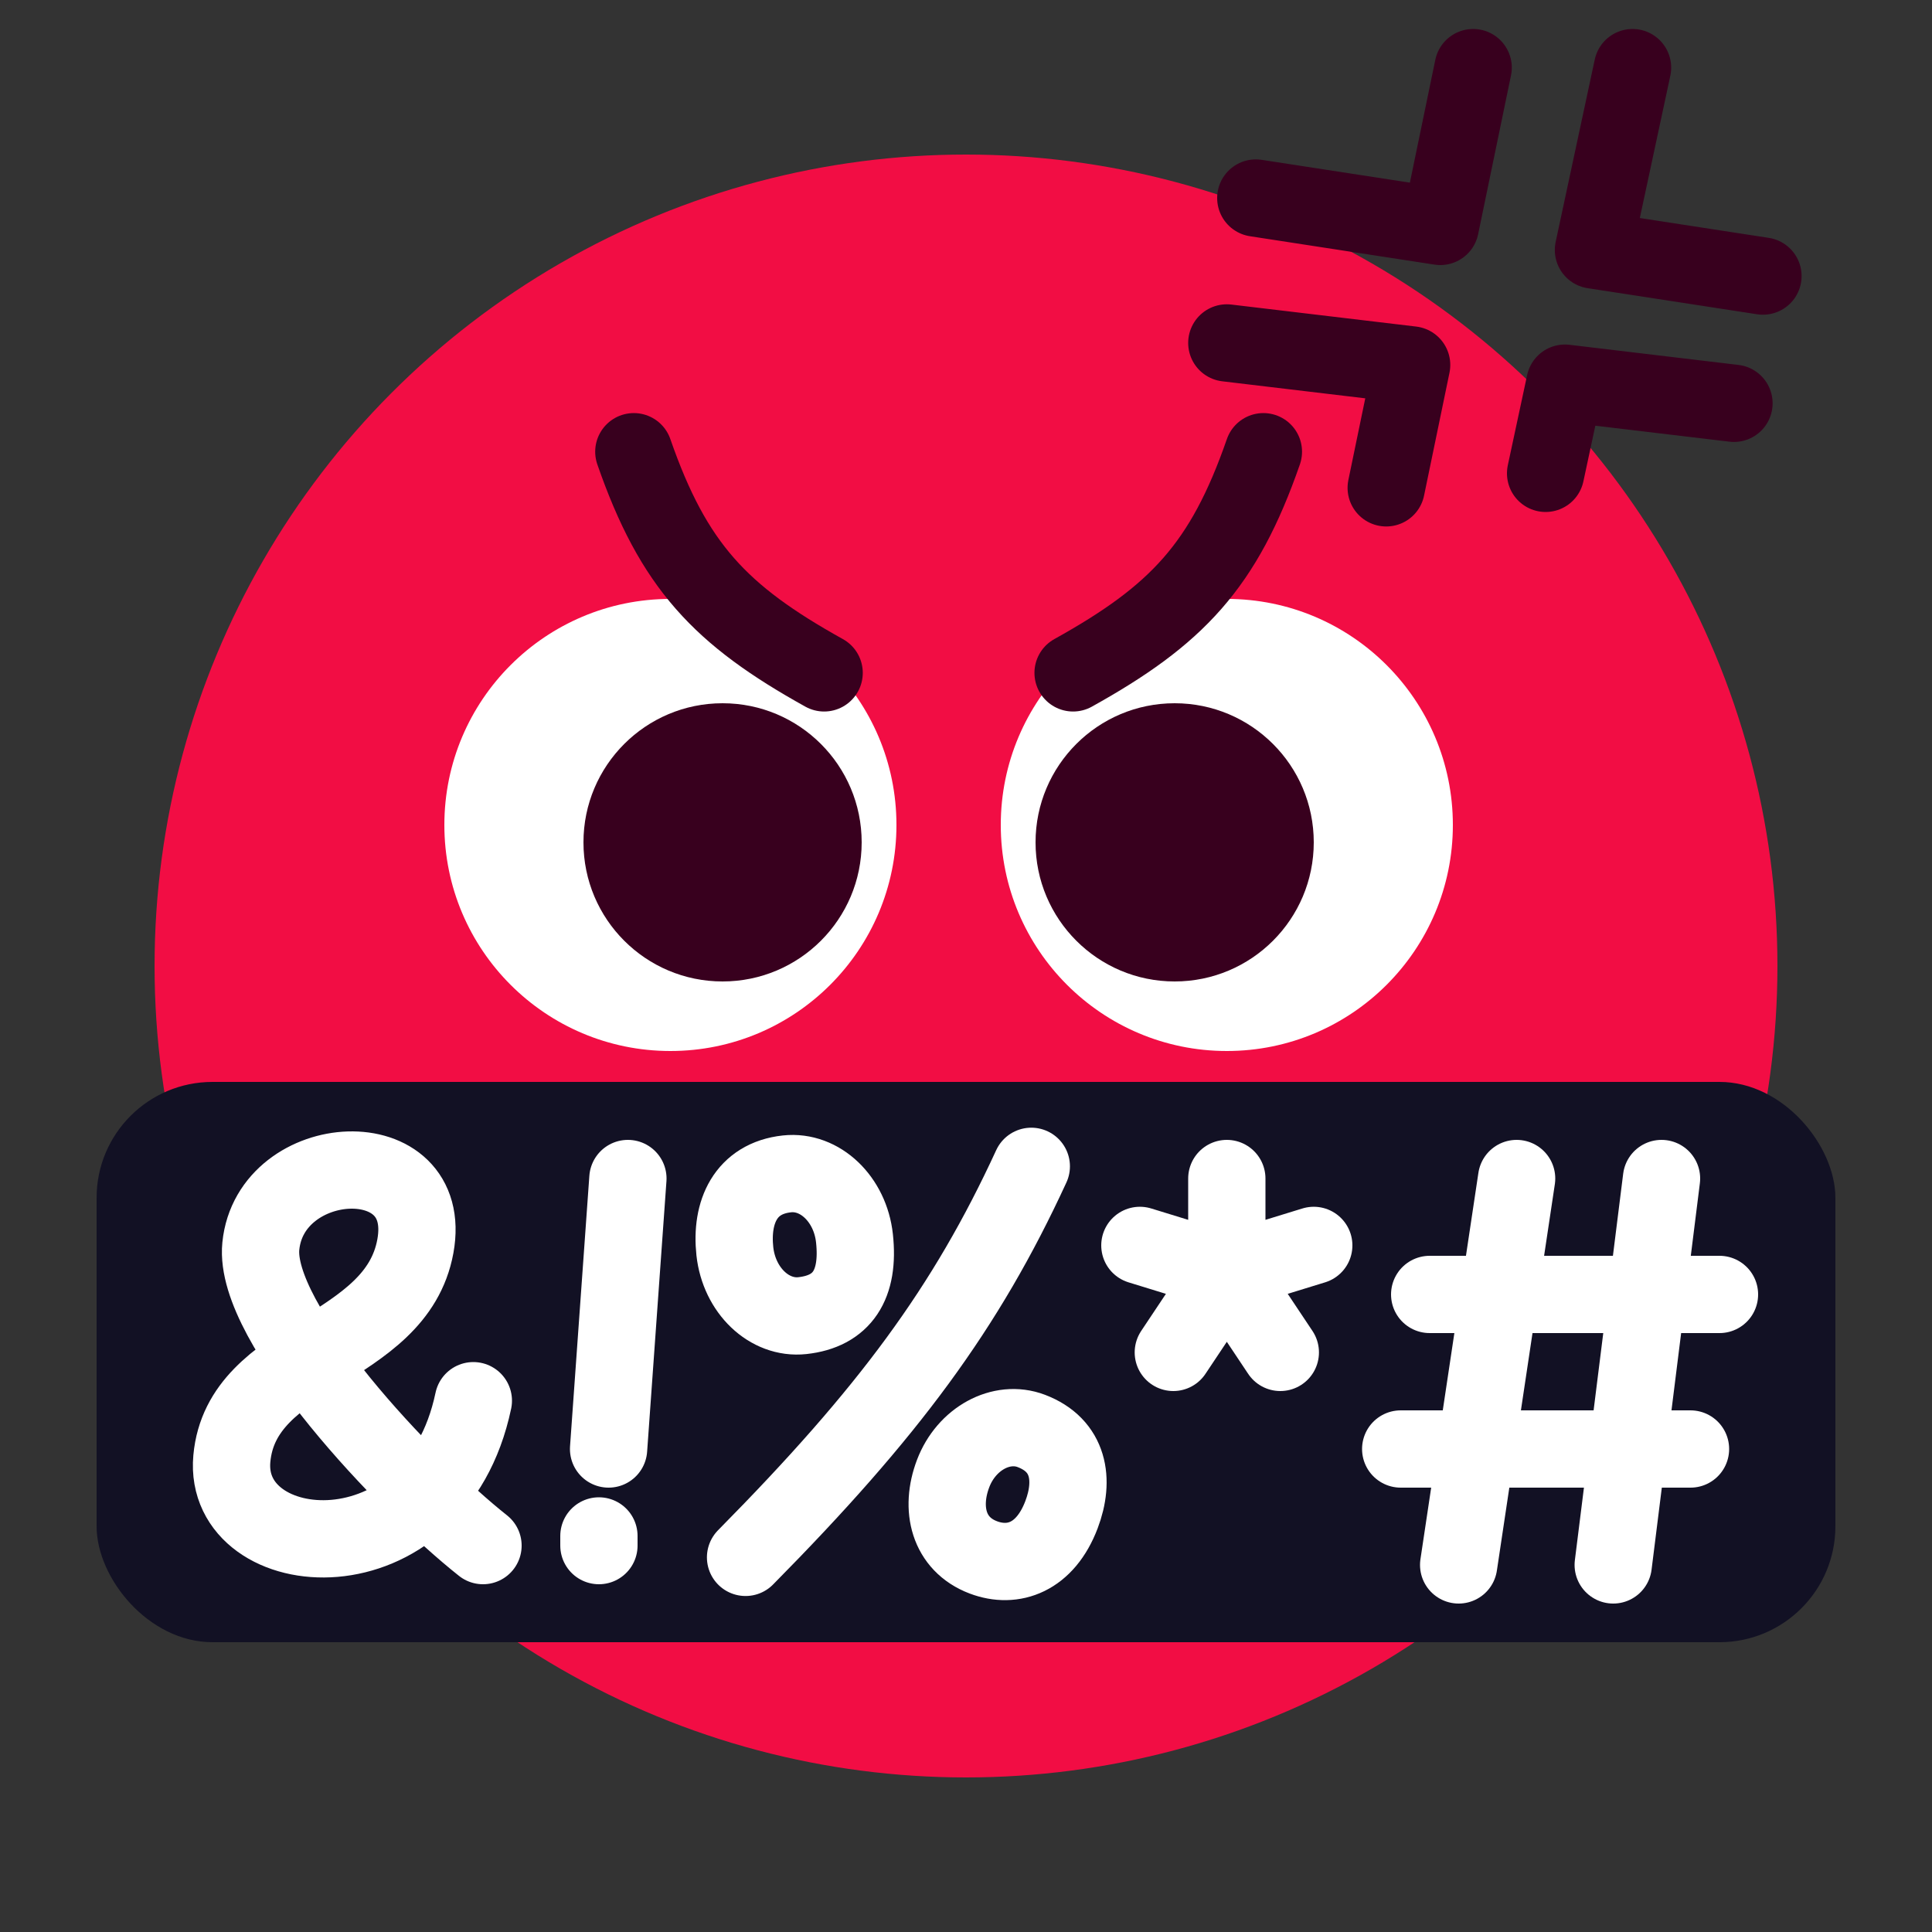<svg width="100" height="100" viewBox="0 0 100 100" fill="none" xmlns="http://www.w3.org/2000/svg">
<rect x="0" y="0" width="100" height="100" fill="#333333" stroke="none"/>
<circle cx="50" cy="50" r="42" fill="#F20D44"/>
<circle cx="34.7" cy="42.7" r="11.7" fill="white"/>
<circle cx="11.7" cy="11.7" r="11.7" transform="matrix(-1 0 0 1 75.2 31)" fill="white"/>
<circle cx="37.4" cy="43.6" r="7.2" fill="#38001E"/>
<circle cx="7.2" cy="7.2" r="7.2" transform="matrix(-1 0 0 1 68 36.4)" fill="#38001E"/>
<path d="M42.657 34.828C37.285 31.844 34.858 29.287 32.807 23.381" stroke="#38001E" stroke-width="4" stroke-linecap="round"/>
<path d="M55.543 34.828C60.915 31.844 63.342 29.287 65.393 23.381" stroke="#38001E" stroke-width="4" stroke-linecap="round"/>
<path d="M65 10.25L74.549 11.719L76.25 3.5M84.5 3.5L82.477 12.939L91.25 14.289M80 24.5L81 19.833L89.75 20.875M71.75 25.25L73.066 18.889L63.5 17.75" stroke="#38001E" stroke-width="4" stroke-linecap="round" stroke-linejoin="round"/>
<rect x="5" y="56" width="90" height="29" rx="6" fill="#121124"/>
<path d="M25 80C21 76.833 13.1 68.5 13.5 64.5C14 59.5 22.5 59 21.5 64.5C20.5 70 12.5 70 12 75.5C11.5 81 22.5 82 24.5 72.5M31 80V79.5M31.5 75L32.5 61" stroke="white" stroke-width="4" stroke-linecap="round" stroke-linejoin="round"/>
<path d="M38.59 80.609C46 73.109 50 67.706 53.38 60.369M44.227 64.092C44.489 66.5 43.59 67.873 41.531 68.097C39.821 68.283 38.256 66.791 38.036 64.765C37.816 62.739 38.59 60.992 40.733 60.76C42.443 60.574 44.007 62.066 44.227 64.092ZM54.942 78.402C54.104 80.609 52.444 81.197 50.895 80.609C49.09 79.924 48.647 78.079 49.333 76.272C50.019 74.465 51.831 73.477 53.38 74.065C55.34 74.809 55.628 76.595 54.942 78.402Z" stroke="white" stroke-width="4" stroke-linecap="round" stroke-linejoin="round"/>
<path d="M63.5 65.846V61M63.5 65.846L59 64.462M63.5 65.846L68 64.462M63.5 65.846L66.269 70M63.5 65.846L60.731 70" stroke="white" stroke-width="4" stroke-linecap="round" stroke-linejoin="round"/>
<path d="M78.5 61L75.5 81M86 61L83.5 81M74 67H89M72.5 75H87.5" stroke="white" stroke-width="4" stroke-linecap="round" stroke-linejoin="round"/>
</svg>
